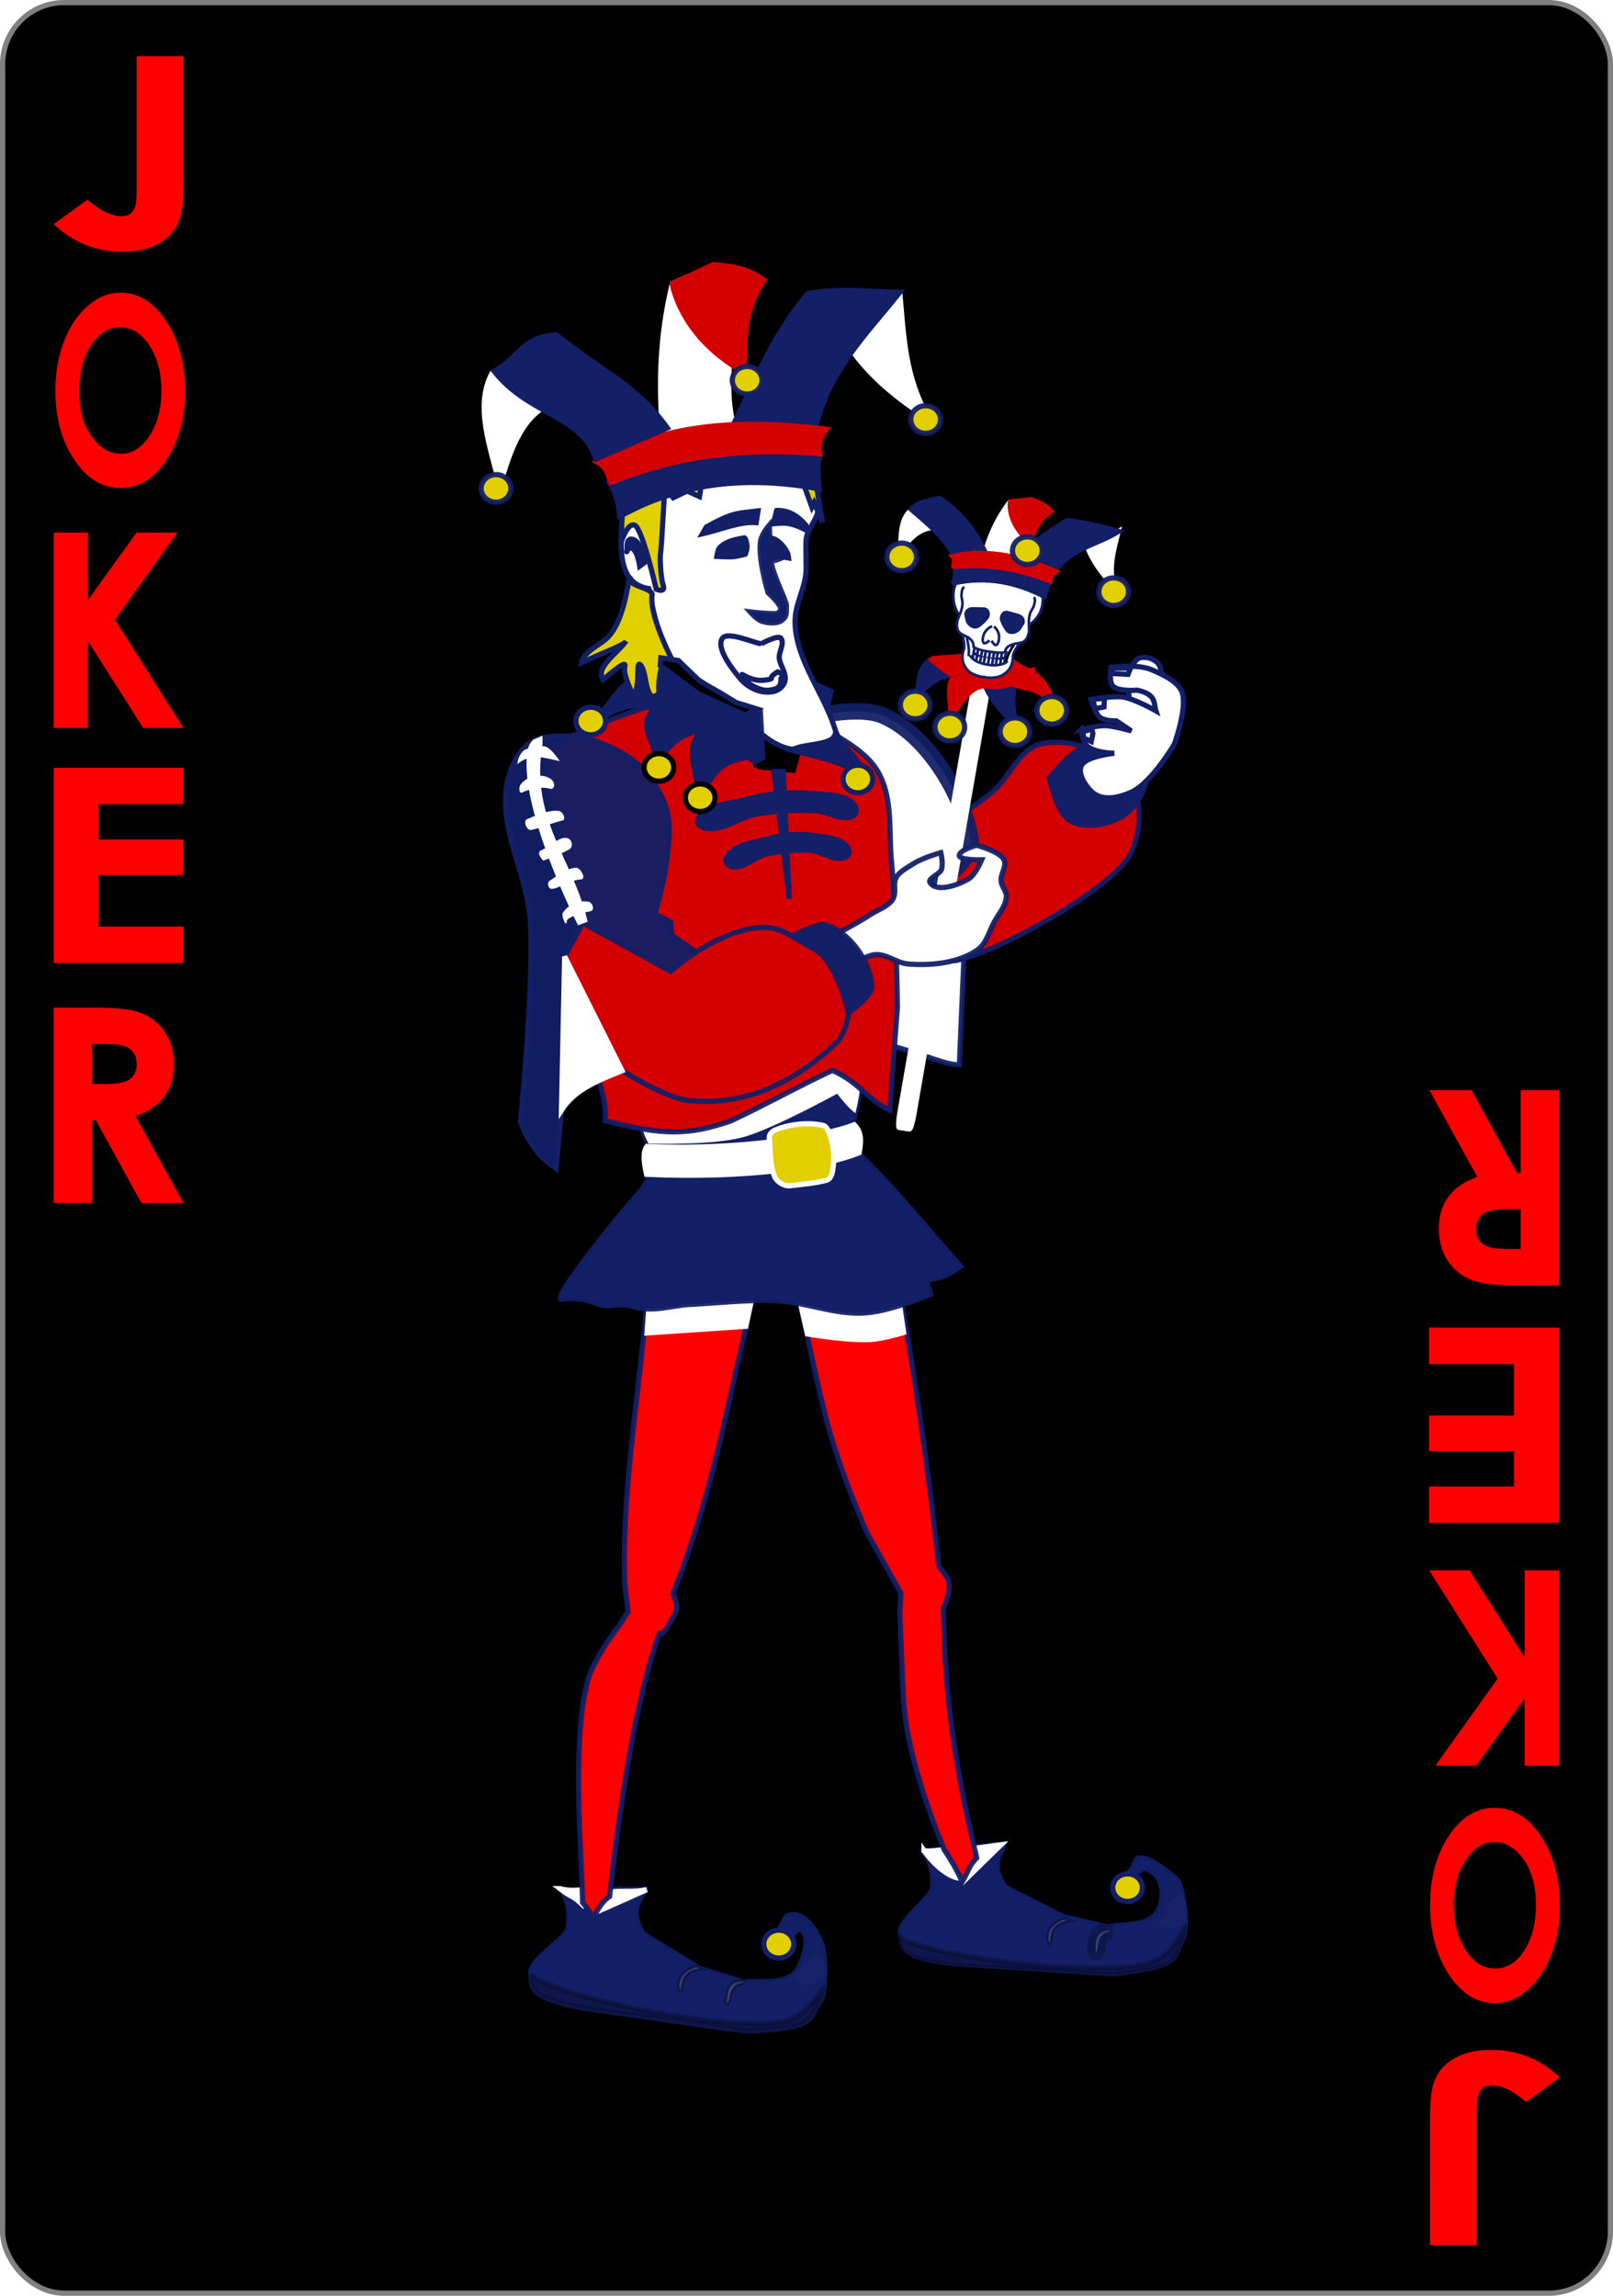 <?xml version="1.0" encoding="UTF-8" standalone="no"?>
<svg
   width="234"
   height="333"
   id="svg2"
   version="1.1"
   inkscape:version="1.1.2 (b8e25be8, 2022-02-05)"
   sodipodi:docname="Red Joker Playing Card Dark.svg"
   inkscape:export-filename="E:\DAN\OneDrive\projects\Playing_Cards\fronts\png-096-dpi\joker_red.png"
   inkscape:export-xdpi="96"
   inkscape:export-ydpi="96"
   xmlns:inkscape="http://www.inkscape.org/namespaces/inkscape"
   xmlns:sodipodi="http://sodipodi.sourceforge.net/DTD/sodipodi-0.dtd"
   xmlns="http://www.w3.org/2000/svg"
   xmlns:svg="http://www.w3.org/2000/svg"
   xmlns:rdf="http://www.w3.org/1999/02/22-rdf-syntax-ns#"
   xmlns:cc="http://creativecommons.org/ns#"
   xmlns:dc="http://purl.org/dc/elements/1.1/">
  <title
     id="title1406">Red Joker Playing Card</title>
  <defs
     id="defs4">
    <filter
       id="filter4594-85"
       style="color-interpolation-filters:sRGB"
       x="-0.062"
       y="-0.093"
       width="1.149"
       height="1.188">
      <feGaussianBlur
         id="feGaussianBlur4596-7"
         stdDeviation="0.94" />
    </filter>
    <filter
       id="filter4594-8-6"
       style="color-interpolation-filters:sRGB"
       x="-0.063"
       y="-0.095"
       width="1.152"
       height="1.192">
      <feGaussianBlur
         id="feGaussianBlur4596-1-1"
         stdDeviation="0.94" />
    </filter>
  </defs>
  <sodipodi:namedview
     id="base"
     pagecolor="#ffffff"
     bordercolor="#666666"
     borderopacity="1.0"
     inkscape:pageopacity="0.0"
     inkscape:pageshadow="2"
     inkscape:zoom="1.4753234"
     inkscape:cx="146.74749"
     inkscape:cy="204.70089"
     inkscape:document-units="px"
     inkscape:current-layer="g11669"
     showgrid="false"
     inkscape:showpageshadow="false"
     showguides="true"
     inkscape:guide-bbox="true"
     inkscape:snap-global="false"
     inkscape:window-width="1456"
     inkscape:window-height="976"
     inkscape:window-x="224"
     inkscape:window-y="25"
     inkscape:window-maximized="0"
     inkscape:snap-to-guides="false"
     showborder="false"
     fit-margin-top="0"
     fit-margin-left="0"
     fit-margin-right="0"
     fit-margin-bottom="0"
     inkscape:document-rotation="0"
     inkscape:pagecheckerboard="0">
    <inkscape:grid
       type="xygrid"
       id="grid3767"
       empspacing="5"
       visible="true"
       enabled="true"
       snapvisiblegridlinesonly="true"
       originx="4.7236681e-05"
       originy="5.2403288e-05" />
  </sodipodi:namedview>
  <g
     inkscape:label="Layer 1"
     inkscape:groupmode="layer"
     id="layer1"
     transform="translate(4.7236681e-5,-719.362)">
    <g
       id="g11669">
      <rect
         rx="8.919"
         ry="8.946"
         y="719.74"
         x="0.378"
         height="332.244"
         width="233.244"
         id="rect4266"
         style="fill:#000000;fill-opacity:1;stroke:#808080;stroke-width:0.756;stroke-linecap:butt;stroke-linejoin:miter;stroke-miterlimit:4;stroke-dasharray:none;stroke-opacity:1" />
      <g
         transform="matrix(0.073,0,0,0.074,-248.017,933.601)"
         id="g4233"
         style="fill:none;stroke:#000000;stroke-width:3.181;stroke-opacity:1" />
      <g
         clip-path="none"
         style="fill:none;stroke:#000000;stroke-width:3.181;stroke-opacity:1"
         id="g4211"
         transform="matrix(0.073,0,0,0.074,-248.017,933.601)" />
      <g
         transform="matrix(0.073,0,0,0.074,-248.017,933.601)"
         id="g4227"
         style="fill:none;stroke:#000000;stroke-width:3.181;stroke-opacity:1" />
      <g
         id="text3755-0"
         style="font-style:normal;font-variant:normal;font-weight:bold;font-stretch:normal;font-size:3.772px;line-height:0%;font-family:'Levenim MT';-inkscape-font-specification:'Sans Bold';letter-spacing:0px;word-spacing:0px;fill:#ff0000;fill-opacity:1;stroke:none;stroke-width:1"
         transform="scale(1.136,0.881)"
         aria-label="J">
        <path
           id="path1771"
           style="font-size:43.703px;line-height:1.25;fill:#ff0000;stroke-width:1"
           d="m 23.441,846.622 q 0,3.884 -0.405,5.634 -0.704,3.051 -2.987,4.524 -1.814,1.195 -4.353,1.195 -5.185,0 -8.834,-4.545 l 4.311,-4.033 q 2.411,2.731 4.375,2.731 1.344,0 1.728,-1.664 0.171,-0.726 0.171,-2.71 V 825.795 h 5.996 z" />
      </g>
      <g
         id="text3995-4"
         style="font-style:normal;font-variant:normal;font-weight:bold;font-stretch:normal;font-size:3.772px;line-height:0%;font-family:'Levenim MT';-inkscape-font-specification:'Sans Bold';letter-spacing:0px;word-spacing:0px;fill:#ff0000;fill-opacity:1;stroke:none;stroke-width:1"
         transform="scale(0.82,1.22)"
         aria-label="O">
        <path
           id="path1774"
           style="font-weight:bold;font-size:30.789px;line-height:1.25;-inkscape-font-specification:'Levenim MT Bold';fill:#ff0000;stroke-width:1"
           d="m 32.763,636.122 q 0,4.826 -3.292,8.193 -3.292,3.352 -8.118,3.352 -4.886,0 -8.223,-3.368 -3.337,-3.368 -3.337,-8.253 0,-3.157 1.518,-5.818 1.518,-2.661 4.239,-4.239 2.676,-1.548 5.773,-1.548 4.811,0 8.148,3.443 3.292,3.413 3.292,8.238 z m -4.209,-0.03 q 0,-3.127 -2.06,-5.307 -2.105,-2.225 -5.217,-2.225 -3.187,0 -5.232,2.21 -2.015,2.15 -2.015,5.352 0,3.668 2.631,5.803 2.045,1.669 4.69,1.669 3.082,0 5.172,-2.225 2.03,-2.165 2.03,-5.277 z" />
      </g>
      <g
         id="text3999-9"
         style="font-style:normal;font-variant:normal;font-weight:bold;font-stretch:normal;font-size:3.772px;line-height:0%;font-family:'Levenim MT';-inkscape-font-specification:'Sans Bold';letter-spacing:0px;word-spacing:0px;fill:#ff0000;fill-opacity:1;stroke:none;stroke-width:1"
         transform="scale(0.956,1.046)"
         aria-label="K">
        <path
           id="path1777"
           style="font-weight:bold;font-size:37.724px;line-height:1.25;-inkscape-font-specification:'Levenim MT Bold';fill:#ff0000;stroke-width:1"
           d="M 27.839,788.675 H 21.723 L 13.361,776.646 V 788.675 H 8.148 v -27.096 h 5.213 v 9.321 l 7.35,-9.321 h 6.208 l -9.468,12.084 z" />
      </g>
      <g
         id="text4003-8"
         style="font-style:normal;font-variant:normal;font-weight:bold;font-stretch:normal;font-size:3.772px;line-height:0%;font-family:'Levenim MT';-inkscape-font-specification:'Sans Bold';letter-spacing:0px;word-spacing:0px;fill:#ff0000;fill-opacity:1;stroke:none;stroke-width:1"
         transform="scale(1.103,0.906)"
         aria-label="E">
        <path
           id="path1780"
           style="font-weight:bold;font-size:43.527px;line-height:1.25;-inkscape-font-specification:'Levenim MT Bold';fill:#ff0000;stroke-width:1"
           d="M 24.128,948.185 H 7.062 V 916.922 H 24.128 v 5.823 H 12.97 v 5.653 h 11.158 v 5.717 H 12.97 v 8.225 h 11.158 z" />
      </g>
      <g
         id="text4007-2"
         style="font-style:normal;font-variant:normal;font-weight:bold;font-stretch:normal;font-size:3.772px;line-height:0%;font-family:'Levenim MT';-inkscape-font-specification:'Sans Bold';letter-spacing:0px;word-spacing:0px;fill:#ff0000;fill-opacity:1;stroke:none;stroke-width:1"
         transform="scale(1.018,0.982)"
         aria-label="R">
        <path
           id="path1783"
           style="font-weight:bold;font-size:40.166px;line-height:1.25;-inkscape-font-specification:'Levenim MT Bold';fill:#ff0000;stroke-width:1"
           d="m 26.147,910.234 h -6.001 l -6.492,-12.218 h -0.51 v 12.218 H 7.652 v -28.85 h 5.825 q 3.844,0 5.648,0.49 2.922,0.765 4.432,3.197 1.236,1.981 1.236,4.687 0,5.688 -5.472,7.649 z m -6.668,-20.534 q 0,-1.981 -1.804,-2.648 -0.824,-0.294 -3.02,-0.294 h -1.51 v 5.903 h 1.726 q 2.177,0 3.138,-0.431 1.471,-0.667 1.471,-2.53 z" />
      </g>
      <g
         id="text3755-0-7"
         style="font-style:normal;font-variant:normal;font-weight:bold;font-stretch:normal;font-size:3.772px;line-height:0%;font-family:'Levenim MT';-inkscape-font-specification:'Sans Bold';letter-spacing:0px;word-spacing:0px;fill:#ff0000;fill-opacity:1;stroke:none;stroke-width:1"
         transform="scale(-1.136,-0.881)"
         aria-label="J">
        <path
           id="path1798"
           style="font-size:43.703px;line-height:1.25;fill:#ff0000;stroke-width:1"
           d="m -182.614,-1165.378 q 0,3.884 -0.405,5.634 -0.704,3.051 -2.987,4.524 -1.814,1.195 -4.353,1.195 -5.185,0 -8.834,-4.545 l 4.311,-4.033 q 2.411,2.731 4.375,2.731 1.344,0 1.728,-1.664 0.171,-0.726 0.171,-2.71 v -21.958 h 5.996 z" />
      </g>
      <g
         id="text3995-4-1"
         style="font-style:normal;font-variant:normal;font-weight:bold;font-stretch:normal;font-size:3.772px;line-height:0%;font-family:'Levenim MT';-inkscape-font-specification:'Sans Bold';letter-spacing:0px;word-spacing:0px;fill:#ff0000;fill-opacity:1;stroke:none;stroke-width:1"
         transform="scale(-0.82,-1.22)"
         aria-label="O">
        <path
           id="path1795"
           style="font-weight:bold;font-size:30.789px;line-height:1.25;-inkscape-font-specification:'Levenim MT Bold';fill:#ff0000;stroke-width:1"
           d="m -253.001,-816.125 q 0,4.826 -3.292,8.193 -3.292,3.352 -8.118,3.352 -4.886,0 -8.223,-3.368 -3.337,-3.368 -3.337,-8.253 0,-3.157 1.518,-5.818 1.518,-2.661 4.239,-4.239 2.676,-1.548 5.773,-1.548 4.811,0 8.148,3.443 3.292,3.413 3.292,8.238 z m -4.209,-0.03 q 0,-3.127 -2.06,-5.307 -2.105,-2.225 -5.217,-2.225 -3.187,0 -5.232,2.21 -2.014,2.15 -2.014,5.352 0,3.668 2.631,5.803 2.045,1.669 4.69,1.669 3.082,0 5.172,-2.225 2.03,-2.165 2.03,-5.277 z" />
      </g>
      <g
         id="text3999-9-2"
         style="font-style:normal;font-variant:normal;font-weight:bold;font-stretch:normal;font-size:3.772px;line-height:0%;font-family:'Levenim MT';-inkscape-font-specification:'Sans Bold';letter-spacing:0px;word-spacing:0px;fill:#ff0000;fill-opacity:1;stroke:none;stroke-width:1"
         transform="scale(-0.956,-1.046)"
         aria-label="K">
        <path
           id="path1792"
           style="font-weight:bold;font-size:37.724px;line-height:1.25;-inkscape-font-specification:'Levenim MT Bold';fill:#ff0000;stroke-width:1"
           d="m -216.874,-905.489 h -6.115 l -8.363,-12.028 v 12.028 h -5.213 v -27.096 h 5.213 v 9.321 l 7.35,-9.321 h 6.208 l -9.468,12.084 z" />
      </g>
      <g
         id="text4003-8-2"
         style="font-style:normal;font-variant:normal;font-weight:bold;font-stretch:normal;font-size:3.772px;line-height:0%;font-family:'Levenim MT';-inkscape-font-specification:'Sans Bold';letter-spacing:0px;word-spacing:0px;fill:#ff0000;fill-opacity:1;stroke:none;stroke-width:1"
         transform="scale(-1.103,-0.906)"
         aria-label="E">
        <path
           id="path1789"
           style="font-weight:bold;font-size:43.527px;line-height:1.25;-inkscape-font-specification:'Levenim MT Bold';fill:#ff0000;stroke-width:1"
           d="m -187.965,-1006.543 h -17.066 v -31.264 h 17.066 v 5.823 h -11.158 v 5.653 h 11.158 v 5.717 h -11.158 v 8.225 h 11.158 z" />
      </g>
      <g
         id="text4007-2-1"
         style="font-style:normal;font-variant:normal;font-weight:bold;font-stretch:normal;font-size:3.772px;line-height:0%;font-family:'Levenim MT';-inkscape-font-specification:'Sans Bold';letter-spacing:0px;word-spacing:0px;fill:#ff0000;fill-opacity:1;stroke:none;stroke-width:1"
         transform="scale(-1.018,-0.982)"
         aria-label="R">
        <path
           id="path1786"
           style="font-weight:bold;font-size:40.166px;line-height:1.25;-inkscape-font-specification:'Levenim MT Bold';fill:#ff0000;stroke-width:1"
           d="m -203.692,-893.565 h -6.001 l -6.492,-12.218 h -0.51 v 12.218 h -5.491 v -28.85 h 5.825 q 3.844,0 5.648,0.49 2.922,0.765 4.432,3.197 1.236,1.981 1.236,4.687 0,5.688 -5.472,7.649 z m -6.668,-20.534 q 0,-1.981 -1.804,-2.648 -0.824,-0.294 -3.02,-0.294 h -1.51 v 5.903 h 1.726 q 2.177,0 3.138,-0.431 1.471,-0.667 1.471,-2.53 z" />
      </g>
      <path
         style="fill:#ffffff;fill-opacity:1;stroke:#131f67;stroke-width:0.756;stroke-miterlimit:4;stroke-dasharray:none;stroke-opacity:1"
         inkscape:connector-curvature="0"
         d="m 164.77,822.392 c -1.26,-0.864 -1.003,-2.815 -0.974,-4.27 0.017,-0.889 0.193,-1.831 0.696,-2.588 0.225,-0.338 0.556,-0.693 0.974,-0.776 0.804,-0.16 1.785,0.107 2.366,0.647 0.581,0.54 0.672,1.436 0.696,2.2 0.018,0.575 -0.32,1.114 -0.418,1.682 -0.162,0.941 0.446,2.173 -0.278,2.847 -0.725,0.674 -2.238,0.824 -3.062,0.259 z"
         id="path15686-8" />
      <path
         style="fill:#000000;fill-opacity:1;stroke:#000000;stroke-width:0.756;stroke-miterlimit:4;stroke-dasharray:none;stroke-opacity:1"
         inkscape:connector-curvature="0"
         d="m 129.064,880.383 -2.291,-6.218 -6.023,0.457 2.063,4.187 z"
         id="path3384-9" />
      <path
         style="fill:#131f67;fill-opacity:1;stroke:#131f67;stroke-width:0.756;stroke-miterlimit:4;stroke-dasharray:none;stroke-opacity:0.941"
         inkscape:connector-curvature="0"
         d="m 81.462,993.422 c 0.582,1.412 1.452,2.276 0.91,5.834 -0.824,1.668 -5.32,4.286 -5.389,6.194 0.315,1.781 -1.165,3.589 7.942,5.234 l 23.234,3.261 c 11.065,-0.394 8.801,-1.753 11.037,-4.56 0.735,-2.314 0.57,-7.645 -0.33,-8.815 -1.945,-4.181 -4.778,-4.034 -5.117,-2.63 -1.437,2.477 -0.73,1.128 -0.9,4.336 1.31,-2.712 3.561,-2.473 2.476,-3.426 1.965,0.364 2.092,2.539 0.621,5.756 -1.443,3.096 -6.071,1.826 -7.923,2.299 l -6.479,-2.025 -8.296,-5.036 c -2.081,-3.842 -0.264,-4.68 0.342,-6.45 z"
         id="path3958-2" />
      <path
         style="fill:#ffffff;fill-opacity:1;stroke:#ffffff;stroke-width:0.756;stroke-miterlimit:4;stroke-dasharray:none;stroke-opacity:1"
         inkscape:connector-curvature="0"
         d="m 93.814,993.451 c -2.127,0.501 -3.811,-0.007 -5.939,0.489 l -1.275,2.724 z m -12.577,-0.143 c 2.045,1.568 1.544,0.685 3.357,2.415 l 2.578,-2.515 c -1.997,0.077 -3.951,0.701 -5.935,0.1 z"
         id="path3249-7" />
      <path
         style="fill:#131f67;fill-opacity:1;stroke:#131f67;stroke-width:0.756;stroke-miterlimit:4;stroke-dasharray:none;stroke-opacity:0.941"
         inkscape:connector-curvature="0"
         d="m 133.905,987.781 c 0.684,1.323 1.599,2.094 1.379,5.575 -0.654,1.674 -4.778,4.539 -4.682,6.389 0.457,1.699 -0.82,3.557 8.129,4.475 l 22.748,1.435 c 10.667,-1.2 8.361,-2.346 10.283,-5.226 0.512,-2.292 -0.102,-7.435 -1.073,-8.5 -3.395,-2.946 -5.77,-3.832 -5.978,-2.45 -1.178,2.501 -0.954,0.233 -0.843,3.348 1.035,-2.72 1.191,-1.44 1.888,-2.512 1.931,0.206 3.602,2.512 2.456,5.732 -1.131,3.1 -5.714,2.215 -7.465,2.809 l -6.438,-1.48 -8.454,-4.256 c -2.341,-3.562 -0.656,-4.506 -0.221,-6.263 z"
         id="path3958-5-9" />
      <path
         style="fill:#ffffff;fill-opacity:1;stroke:#ffffff;stroke-width:0.756;stroke-miterlimit:4;stroke-dasharray:none;stroke-opacity:1"
         inkscape:connector-curvature="0"
         d="m 145.223,986.933 c -1.3,0.157 -3.005,0.489 -4.112,0.533 l -0.873,4.334 z m -11.176,0.856 c 1.948,2.722 4.173,4.076 5.467,4.01 l -1.939,-4.301 c 0,0 -2.687,0.552 -3.528,0.291 z"
         id="path3249-2-5" />
      <path
         sodipodi:nodetypes="cccccccccscccccccccscccccccc"
         style="fill:#ff0000;fill-opacity:1;stroke:#131f67;stroke-width:0.756;stroke-miterlimit:4;stroke-dasharray:none;stroke-opacity:0.941"
         inkscape:connector-curvature="0"
         d="m 110.293,903.36 -16.139,1.859 c -1.467,16.845 -4.115,31.445 -3.475,44.337 l 0.425,3.569 -1.132,1.791 c 0,0 -3.709,4.779 -4.626,7.95 -2.494,8.634 -0.951,25.535 -0.828,32.458 1.21,1.453 1.652,2.32 1.652,2.32 0.72,-2.255 2.27,-3.213 2.27,-3.213 0,0 2.291,-22.679 6.255,-35.24 2.079,-6.586 -0.343,0.988 3.41,-6.109 0.362,-0.912 -0.496,-2.556 -0.496,-2.556 6.362,-15.736 8.543,-31.408 12.684,-47.17 z m 20.032,2.131 -14.793,0.842 c 3.953,16.52 3.694,19.97 10.142,35.178 l 5.011,8.9 -0.147,2.81 c 0,0 0.362,9.61 0.543,12.775 0.526,9.218 5.932,21.734 5.932,21.734 0,0 1.528,2.17 2.573,4.586 0.988,-1.648 0.91,-2.191 2.102,-3.481 -1.997,-8.701 -4.661,-19.927 -4.826,-36.33 0,0 1.322,-2.504 0.688,-4.03 -0.211,-0.508 -1.351,-1.926 -1.351,-1.926 -1.626,-14.451 -3.038,-24.91 -5.875,-41.058 z"
         id="path3239-4" />
      <path
         style="fill:#ffffff;fill-opacity:1;stroke:#ffffff;stroke-width:0.25;stroke-miterlimit:4;stroke-dasharray:none;stroke-opacity:1"
         inkscape:connector-curvature="0"
         d="m 110.231,903.592 -1.905,0.028 -14.173,1.865 c -0.191,2.503 -0.378,5.003 -0.56,7.487 l 14.813,-0.998 c 0.587,-2.792 1.185,-5.59 1.825,-8.382 z m 20.093,2.203 -14.793,0.963 c 0.444,2.118 0.912,4.225 1.402,6.315 3.204,0.514 6.885,0.974 9.416,0.825 1.382,-0.081 3.388,-0.596 5.02,-1.077 -0.338,-2.32 -0.682,-4.664 -1.045,-7.026 z"
         id="path4269-3" />
      <path
         style="fill:#131f67;fill-opacity:1;stroke:#131f67;stroke-width:0.756;stroke-miterlimit:4;stroke-dasharray:none;stroke-opacity:0.941"
         inkscape:connector-curvature="0"
         d="m 89.059,869.609 c 0,0 2.809,10.525 4.663,15.023 0.478,1.161 1.438,2.477 1.438,2.477 0,0 -1.02,3.642 -2.256,5.029 -4.234,4.75 -12.557,15.325 -11.549,15.652 0,0 2.858,-0.328 4.789,0.529 2.218,0.985 3.378,-0.121 5.72,0.571 2.899,0.857 5.5,-0.179 8.247,-0.322 3.687,-0.192 8.37,-0.683 12.06,-0.56 4.908,0.164 9.029,2.184 13.579,1.774 3.786,-0.341 9.253,-2.691 9.253,-2.691 l -0.588,-2.068 c 2.818,-0.356 3.525,-1.039 4.937,-1.978 -6.089,-6.951 -10.19,-12.095 -16.48,-18.019 0,0 0.908,-2.812 1.233,-4.247 1.296,-5.734 2.838,-17.379 2.838,-17.379 z"
         id="path3231-1" />
      <path
         style="fill:#ffffff;fill-opacity:1;stroke:#ffffff;stroke-width:0.378;stroke-miterlimit:4;stroke-dasharray:none;stroke-opacity:1"
         inkscape:connector-curvature="0"
         d="m 92.995,879.456 c 0.934,3.302 -0.193,2.265 0.734,4.591 0.133,0.334 0.289,0.66 0.466,0.987 3.194,0.084 10.137,0.114 13.902,-1.008 4.399,-1.31 13.404,-6.267 13.404,-6.267 0.883,1.11 1.535,1.956 2.478,2.735 0.035,-0.143 0.076,-0.317 0.103,-0.442 0.581,-2.659 0.375,-2.336 0.894,-5.817 -21.104,-0.782 -31.83,5.199 -31.98,5.221 z"
         id="path4275-2" />
      <path
         style="fill:#ffffff;fill-opacity:1;stroke:#131f67;stroke-width:0.756;stroke-miterlimit:4;stroke-dasharray:none;stroke-opacity:0.941"
         inkscape:connector-curvature="0"
         d="m 140.094,852.324 -0.916,21.483 c -1.767,0.056 -4.487,-1.229 -8.984,-2.517 -5.131,-1.47 -3.391,-10.602 -4.467,-12.631 z"
         id="path3225-3" />
      <path
         style="fill:#d40000;fill-opacity:1;stroke:#131f67;stroke-width:0.756;stroke-miterlimit:4;stroke-dasharray:none;stroke-opacity:0.941"
         inkscape:connector-curvature="0"
         d="m 151.374,827.167 c 4.579,-0.812 11.094,1.844 12.75,5.15 1.676,3.347 1.526,8.565 -0.634,11.685 -3.299,4.764 -18.488,13.345 -24.617,14.644 -4.824,1.023 -3.276,-12.69 -1.542,-18.076 0.944,-2.933 4.681,-4.468 7.022,-6.702 2.341,-2.234 3.651,-6.104 7.022,-6.702 z"
         id="path3223-3" />
      <path
         style="fill:#ffffff;fill-opacity:1;stroke:#131f67;stroke-width:2.391;stroke-miterlimit:4;stroke-dasharray:none;stroke-opacity:0.941"
         inkscape:connector-curvature="0"
         d="m 113.345,824.529 c 0,0 10.151,-3.367 14.815,-1.341 6.336,2.752 11.414,11.234 12.621,17.694 0.93,4.978 -12.19,10.701 -12.19,10.701 z"
         id="path3207-4" />
      <path
         style="fill:#131f67;fill-opacity:1;stroke:#131f67;stroke-width:0.756;stroke-miterlimit:4;stroke-dasharray:none;stroke-opacity:1"
         inkscape:connector-curvature="0"
         d="m 157.715,827.543 c -2.018,0.331 -5.46,4.628 -5.46,4.628 0,0 0.957,5.109 3.091,6.276 2.062,1.128 5.068,0.571 7.155,-0.516 2.226,-1.16 3.816,-3.991 3.837,-6.285 0.027,-2.952 -5.023,-4.692 -8.622,-4.103 z"
         id="path3227-1" />
      <path
         style="fill:#d40000;fill-opacity:1;stroke:#131f67;stroke-width:0.756;stroke-miterlimit:4;stroke-dasharray:none;stroke-opacity:0.941"
         inkscape:connector-curvature="0"
         d="m 95.236,821.486 c -6.569,1.976 -11.955,4.276 -16.482,6.824 l 5.572,30.017 c -8.022,2.681 4.443,15.609 3.436,23.587 8.499,2.202 12.221,2.096 18.209,0.055 5.039,-2.339 9.691,-4.976 14.779,-7.347 3.96,1.718 5.245,4.428 8.314,5.761 l 1.121,-14.889 c 0,0 -0.177,-14.175 -0.859,-21.227 -0.424,-4.379 0.272,-9.204 -2.006,-13.057 -1.655,-2.799 -5.123,-4.625 -7.834,-6.23 -2.161,-1.278 -6.976,-3.063 -6.976,-3.063 z"
         id="path3199-1" />
      <path
         style="fill:#000000;fill-opacity:1;stroke:#000000;stroke-width:2.391;stroke-miterlimit:4;stroke-dasharray:none;stroke-opacity:1"
         inkscape:connector-curvature="0"
         d="m 114.46,830.214 -3.56,-0.38 -0.405,-2.966 c -0.597,-2.947 -1.023,-0.403 0.387,-0.646 l 0.779,-2.088 3.932,1.937 z"
         id="path3197-3" />
      <path
         style="fill:#000000;fill-opacity:1;stroke:#000000;stroke-width:0.756;stroke-miterlimit:4;stroke-dasharray:none;stroke-opacity:1"
         inkscape:connector-curvature="0"
         d="m 118.864,823.029 -3.658,6.733 -1.83,0.634 2.303,-7.155 z"
         id="path3195-8" />
      <path
         style="fill:#ffffff;fill-opacity:1;stroke:#131f67;stroke-width:0.756;stroke-miterlimit:4;stroke-dasharray:none;stroke-opacity:1"
         inkscape:connector-curvature="0"
         d="m 90.279,791.828 c 0.262,4.441 -1.801,11.984 3.841,12.916 0,0 1.414,8.986 4.328,11.622 4.396,3.977 7.788,5.915 11.982,9.413 2.385,1.989 4.428,2.614 6.807,2.26 1.639,-0.244 4.386,-1.354 3.932,-2.838 -1.612,-5.264 -5.639,-9.962 -5.823,-15.4 -0.101,-2.99 1.613,-5.081 1.604,-8.073 -0.004,-1.158 -0.046,-2.745 -0.017,-3.903 0.043,-1.721 1.825,-3.169 1.787,-4.89 -0.071,-3.22 -5.581,-6.074 -5.581,-6.074 l -11.631,0.494 z"
         id="path3115-7" />
      <path
         sodipodi:nodetypes="ccccc"
         style="fill:#131f67;fill-opacity:1;stroke:#131f67;stroke-width:0.756;stroke-miterlimit:4;stroke-dasharray:none;stroke-opacity:1"
         inkscape:connector-curvature="0"
         d="m 95.311,816.338 c -4.64,0.968 -6.124,4.027 -8.937,7.66 3.391,-1.949 5.153,-2.996 9.05,-1.739 0.379,-3.201 0.08,-3.106 -0.113,-5.921 z"
         id="path3082-5-4-4" />
      <path
         sodipodi:nodetypes="cscccsccccccc"
         style="fill:#e2cf00;fill-opacity:1;stroke:#131f67;stroke-width:0.756;stroke-miterlimit:4;stroke-dasharray:none;stroke-opacity:1"
         inkscape:connector-curvature="0"
         d="m 91.452,803.516 c -0.248,-1.952 -0.465,6.015 -3.647,8.638 -0.961,0.792 -3.24,1.912 -3.462,3.358 3.987,-1.908 6.142,-2.521 6.459,-3.151 -1.13,1.711 -4.53,3.781 -3.312,5.605 0,0 3.509,-3.191 3.162,-1.951 -0.359,1.283 1.261,4.228 1.261,4.228 1.016,-1.287 0.288,-5.111 0.972,-4.466 0.941,0.887 0.65,4.487 1.942,4.635 2.118,-0.804 1.825,-3.498 3.207,-4.323 0,0 -3.918,-7.163 -3.433,-10.414 0.145,-0.974 -3.032,-1.252 -3.148,-2.159 z"
         id="path3123-2" />
      <path
         style="fill:#e2cf00;fill-opacity:1;stroke:#131f67;stroke-width:0.756;stroke-miterlimit:4;stroke-dasharray:none;stroke-opacity:1"
         inkscape:connector-curvature="0"
         d="m 101.921,788.593 -5.754,0.065 -5.899,5.434 -0.219,4.133 c 0,0 0.91,-3.12 2.027,-2.683 1.104,0.432 3.126,9.289 3.126,9.289 0,0 1.39,0.598 1.017,-0.558 -0.469,-1.451 -0.434,-4.251 -0.434,-4.251 0,0 0.154,-1.241 0.253,-3.139 0.119,-2.264 0.414,-6.773 0.414,-6.773 l 1.209,1.447 2.036,-0.974 1.777,0.811 z m 14.445,0.41 1.42,3.919 0.318,-0.64 1.207,2.824 -0.791,-4.768 z"
         id="path3119-7" />
      <path
         style="fill:#131f67;fill-opacity:1;stroke:#131f67;stroke-width:0.756;stroke-miterlimit:4;stroke-dasharray:none;stroke-opacity:1"
         inkscape:connector-curvature="0"
         d="m 102.474,795.801 -0.571,0.991 c 2.641,-0.607 5.493,-1.827 7.801,-1.629 l 0.26,-1.695 c -2.577,0.352 -3.315,0.146 -6.308,1.693 z"
         id="path3126-7" />
      <path
         style="fill:#131f67;fill-opacity:1;stroke:#131f67;stroke-width:0.756;stroke-miterlimit:4;stroke-dasharray:none;stroke-opacity:1"
         inkscape:connector-curvature="0"
         d="m 112.678,793.401 -0.492,1.939 c 1.254,-0.12 2.388,-0.381 4.922,1.006 l -0.167,-0.766 c -1.173,-1.378 -2.459,-2.207 -4.262,-2.179 z"
         id="path3128-9" />
      <path
         style="fill:#131f67;fill-opacity:1;stroke:#131f67;stroke-width:0.756;stroke-miterlimit:4;stroke-dasharray:none;stroke-opacity:1"
         inkscape:connector-curvature="0"
         d="m 107.958,797.379 c -1.194,0.221 -2.735,0.473 -3.609,1.493 -0.2,0.233 -0.36,1.199 -0.36,1.199 0,0 1.609,0.097 2.41,0.033 0.58,-0.047 1.716,-0.356 1.716,-0.356 0,0 0.394,-0.856 0.215,-1.476 -0.06,-0.207 -0.146,-0.935 -0.373,-0.893 z"
         id="path3130-3" />
      <path
         style="fill:#131f67;fill-opacity:1;stroke:#131f67;stroke-width:0.756;stroke-miterlimit:4;stroke-dasharray:none;stroke-opacity:0.941"
         inkscape:connector-curvature="0"
         d="m 111.603,795.529 c 0,0 -1.058,1.218 -1.25,2.228 -0.469,2.469 1.067,7.575 1.067,7.575 0,0 1.389,1.217 1.81,2.126 0.157,0.338 -0.278,0.904 -0.674,0.911 -1.507,0.027 -3.735,-0.255 -3.735,-0.255 0,0 0.981,1.13 1.683,1.351 0.94,0.296 2.212,0.429 2.971,-0.164 0.776,-0.606 0.568,-1.16 0.615,-2.101 0.033,-0.67 -1.811,-4.05 -2.241,-6.404 0.44,-0.108 1.514,-0.353 2.058,-0.822 l -2.187,-1.428 z"
         id="path3138-1" />
      <path
         style="fill:#131f67;fill-opacity:1;stroke:#131f67;stroke-width:0.756;stroke-miterlimit:4;stroke-dasharray:none;stroke-opacity:1"
         inkscape:connector-curvature="0"
         d="m 111.213,798.002 c -0.258,0.513 -0.22,1.623 -0.22,1.623 0,0 1.207,0.267 1.938,0.388 0.347,0.057 1.473,0.273 1.473,0.273 0,0 -0.053,-0.521 -0.22,-0.834 -0.465,-0.869 -1.345,-1.895 -2.262,-2.018 -0.419,-0.056 -0.577,0.306 -0.709,0.569 z"
         id="path3132-9" />
      <path
         style="fill:#ffffff;fill-opacity:1;stroke:#131f67;stroke-width:0.756;stroke-miterlimit:4;stroke-dasharray:none;stroke-opacity:1"
         inkscape:connector-curvature="0"
         d="m 110.418,812.751 c -1.364,-0.254 -4.958,-1.885 -5.651,-0.764 -0.903,1.461 1.577,4.597 2.712,5.911 1.114,1.289 3.026,2.153 4.754,1.763 0.766,-0.173 1.541,-0.843 1.657,-1.568 0.184,-1.151 -0.594,-1.967 -0.824,-3.111 -0.196,-0.975 0.82,-2.208 0.229,-3.034 -0.402,-0.562 -2.878,0.802 -2.878,0.802 z"
         id="path3134-8" />
      <path
         style="fill:#ffffff;fill-opacity:1;stroke:#131f67;stroke-width:0.756;stroke-miterlimit:4;stroke-dasharray:none;stroke-opacity:1"
         inkscape:connector-curvature="0"
         d="m 107.724,817.215 c 0.002,0.887 2.272,2.482 3.891,2.257 0.879,-0.122 1.73,-0.287 1.673,-1.579 -0.016,-0.365 0.747,-0.583 -0.454,-1.08 0,0 -0.803,0.424 -0.955,0.832 0.23,0.267 -0.475,0.295 -0.937,0.363 -1.611,0.253 -3.217,-0.793 -3.217,-0.793 z"
         id="path3136-6" />
      <path
         style="fill:#131f67;fill-opacity:1;stroke:#131f67;stroke-width:0.756;stroke-miterlimit:4;stroke-dasharray:none;stroke-opacity:1"
         inkscape:connector-curvature="0"
         d="m 91.315,797.624 c 0.279,-0.141 0.691,-0.002 0.93,0.193 0.905,0.74 1.233,3.16 1.233,3.16 l -0.669,0.497 c 0,0 -0.373,-2.594 -1.32,-2.62 -0.307,-0.008 -0.709,0.605 -0.553,0.535 0.157,-0.07 -0.166,-1.491 0.378,-1.766 z"
         id="path3159-5" />
      <path
         style="fill:#131f67;fill-opacity:0.941;stroke:#131f67;stroke-width:0.756;stroke-miterlimit:4;stroke-dasharray:none;stroke-opacity:1"
         inkscape:connector-curvature="0"
         d="m 86.147,826.779 c -2.132,-0.738 -6.557,-0.988 -8.576,-0.014 -2.231,1.077 -3.443,3.686 -3.942,5.977 -1.459,6.702 2.927,13.453 3.311,20.282 0.543,9.666 -1.444,29.007 -1.444,29.007 1.514,3.969 3.326,5.526 5.171,6.815 l 0.792,-8.473 0.459,-22.275 2.605,-4.871 12.755,7.02 4.695,-2.103 -4.504,-3.107 -0.189,-1.944 -2.291,-1.155 c 0,0 3.43,-11.145 1.459,-15.924 -2.054,-4.981 -4.923,-7.373 -10.301,-9.236 z"
         id="path3201-0" />
      <path
         style="fill:#131f67;fill-opacity:1;stroke:#131f67;stroke-width:0.756;stroke-miterlimit:4;stroke-dasharray:none;stroke-opacity:1"
         inkscape:connector-curvature="0"
         d="m 112.3,831.258 2.199,18.472 -0.88,-18.472 z"
         id="path4302-2" />
      <path
         style="fill:#131f67;fill-opacity:1;stroke:#131f67;stroke-width:0.756;stroke-miterlimit:4;stroke-dasharray:none;stroke-opacity:1"
         inkscape:connector-curvature="0"
         d="m 115.344,834.365 c -2.44,0.012 -4.902,0.347 -7.231,0.975 -2.471,0.667 -6.573,0.861 -6.901,3.234 -0.061,0.441 0.617,0.794 1.083,0.891 2.592,0.54 5.036,-1.657 7.653,-2.079 2.714,-0.437 5.489,-0.54 8.243,-0.461 1.928,0.055 4.289,1.828 5.743,0.65 0.391,-0.317 0.331,-1.043 0.022,-1.431 -1.278,-1.607 -4.048,-1.491 -6.189,-1.676 -0.805,-0.069 -1.609,-0.108 -2.423,-0.104 z m 1.002,6.041 c -1.65,-0.038 -3.321,0.192 -4.897,0.613 -2.206,0.59 -5.444,0.915 -6.108,2.958 -0.121,0.372 0.208,0.892 0.6,1.028 1.767,0.614 3.478,-1.427 5.32,-1.806 2.034,-0.419 4.142,-0.607 6.223,-0.506 1.787,0.086 3.762,1.833 5.277,0.948 0.362,-0.211 0.516,-0.802 0.326,-1.158 -0.817,-1.531 -3.291,-1.684 -5.107,-1.947 -0.54,-0.078 -1.083,-0.117 -1.634,-0.129 z"
         id="path3378-6" />
      <rect
         style="fill:#ffffff;fill-opacity:1;stroke:#ffffff;stroke-width:0.756;stroke-linejoin:round;stroke-miterlimit:4;stroke-dasharray:none;stroke-opacity:1"
         x="279.349"
         y="785.841"
         width="2.036"
         height="68.49"
         transform="matrix(0.989,0.148,-0.171,0.985,0,0)"
         rx="0.271"
         ry="2.15"
         id="rect10679-0" />
      <path
         style="fill:#ffffff;fill-opacity:1;stroke:#131f67;stroke-width:0.756;stroke-miterlimit:4;stroke-dasharray:none;stroke-opacity:0.941"
         inkscape:connector-curvature="0"
         d="m 119.803,855.621 c 0,0 4.255,-2.133 6.421,-3.573 1.002,-0.666 2.776,-1.271 3.322,-2.293 0.599,-1.123 -0.113,-2.126 0.532,-3.227 0.426,-0.728 1.722,-1.442 2.542,-1.953 1.301,-0.811 3.861,-1.541 3.861,-1.541 0,0 0.413,1.669 0.066,2.515 -0.254,0.622 -1.997,1.24 -1.633,1.815 0.942,1.487 3.979,0.408 5.568,-0.487 1.024,-0.577 1.935,-2.799 1.935,-2.799 0,0 -3.378,0.083 -3.253,-0.668 0.138,-0.829 2.528,-1.443 2.528,-1.443 0,0 3.504,0.926 3.974,2.159 0.374,0.98 -0.435,1.802 -0.446,2.838 -0.011,0.971 0.84,1.637 0.773,2.5 -0.103,1.328 -1.12,2.454 -1.768,3.642 -0.759,1.392 -1.122,3.149 -2.479,4.076 -2.727,1.862 -6.566,2.27 -9.954,2.01 -1.777,-0.136 -3.224,-1.576 -4.989,-1.351 -1.918,0.245 -4.575,2.786 -4.575,2.786 z"
         id="path3209-2" />
      <path
         style="fill:#131f67;fill-opacity:1;stroke:#131f67;stroke-width:0.756;stroke-miterlimit:4;stroke-dasharray:none;stroke-opacity:0.941"
         inkscape:connector-curvature="0"
         d="m 113.177,855.965 c 0,0 2.669,-1.393 4.098,-1.887 0.783,-0.271 1.631,-0.813 2.428,-0.58 3.641,1.064 6.431,5.247 6.79,8.779 0.071,0.698 -0.547,1.382 -1.02,1.928 -1.447,1.671 -4.563,3.516 -4.563,3.516 z"
         id="path3205-4" />
      <path
         style="fill:#d40000;fill-opacity:1;stroke:#131f67;stroke-width:0.756;stroke-miterlimit:4;stroke-dasharray:none;stroke-opacity:0.941"
         inkscape:connector-curvature="0"
         d="m 81.918,858.099 8.317,16.568 c 0,0 6.374,3.986 9.608,4.32 8.507,0.88 15.771,-2.848 21.686,-8.599 0.985,-0.958 1.561,-3.702 1.561,-3.702 0.164,-0.39 -1.808,-7.853 -4.762,-9.526 -2.116,-1.198 -4.359,-2.512 -4.359,-2.512 -4.495,-2.417 -11.787,1.387 -16.691,5.6 L 84.523,853.228 Z"
         id="path3203-8" />
      <path
         style="fill:#ffffff;fill-opacity:1;stroke:#131f67;stroke-width:0.756;stroke-miterlimit:4;stroke-dasharray:none;stroke-opacity:1"
         inkscape:connector-curvature="0"
         d="m 156.873,825.181 c 0,0 0.152,1.548 0.626,2.155 0.998,1.277 4.158,1.283 4.158,1.283 0,0 -3.728,0.39 -4.643,1.573 -0.911,1.178 0.537,3.31 1.475,4.108 1.573,1.339 3.923,0.726 5.608,-0.026 2.941,-1.313 6.267,-6.968 6.267,-6.968 0,0 1.779,-4.884 1.213,-7.24 -0.424,-1.762 -2.696,-2.765 -4.453,-3.535 -2.131,-0.934 -5.932,-0.387 -5.932,-0.387 0,0 -0.391,2.085 0.287,2.763 0.808,0.808 3.51,0.559 3.51,0.559 2.835,0.628 2.342,1.896 2.702,3.001 0,0 -3.073,-1.744 -4.807,-2.007 -1.274,-0.193 -4.624,0.346 -4.624,0.346 0,0 0.555,1.69 1.063,2.365 0.642,0.854 2.627,0.751 2.627,0.751 l 2.176,1.46 c 0,0 -2.529,-0.746 -3.836,-0.767 -1.157,-0.019 -3.418,0.567 -3.418,0.567 z"
         id="path3221-6" />
      <path
         style="fill:#ffffff;fill-opacity:1;stroke:#ffffff;stroke-width:0.756;stroke-miterlimit:4;stroke-dasharray:none;stroke-opacity:1"
         inkscape:connector-curvature="0"
         d="m 93.861,885.644 c -0.465,0.579 -0.604,1.724 -0.063,4.046 14.542,0.658 25.711,-1.06 30.838,-3.124 0.257,-1.476 0.457,-2.939 -0.714,-4.057 -3.927,1.578 -16.497,3.797 -30.061,3.135 z"
         id="path3235-5" />
      <path
         style="fill:#e2cf00;fill-opacity:1;stroke:#ffffff;stroke-width:0.756;stroke-miterlimit:4;stroke-dasharray:none;stroke-opacity:1"
         inkscape:connector-curvature="0"
         d="m 111.606,884.369 c 0.142,1.769 0.07,3.996 0.767,5.647 0.323,0.765 1.356,1.431 2.234,1.331 1.62,-0.185 3.73,-0.361 5.3,-0.796 0.734,-0.203 0.878,-1.231 0.963,-1.938 0.213,-1.776 -0.025,-3.49 -0.547,-4.777 -0.19,-0.469 -0.39,-1.122 -0.914,-1.241 -2.228,-0.508 -5.052,-0.151 -7.009,0.7 -0.423,0.184 -0.829,0.64 -0.794,1.073 z"
         id="path3233-0" />
      <path
         style="fill:#ffffff;fill-opacity:1;stroke:#ffffff;stroke-width:1.5;stroke-miterlimit:4;stroke-dasharray:none;stroke-opacity:1"
         inkscape:connector-curvature="0"
         d="m 77.954,827.178 c -1.878,11.244 4.511,17.063 6.569,26.052 0,0 -8.293,-16.292 -7.313,-24.526 0.153,-1.29 0.744,-1.526 0.744,-1.526 z"
         id="path3361-9" />
      <path
         style="fill:#ffffff;fill-opacity:1;stroke:#ffffff;stroke-width:0.25;stroke-miterlimit:4;stroke-dasharray:none;stroke-opacity:1"
         inkscape:connector-curvature="0"
         d="m 78.551,827.699 c -0.741,-0.012 -1.699,0.238 -2.22,0.471 -0.88,0.393 -1.124,1.738 -1.124,1.738 1.928,-1.43 3.821,-0.731 5.72,-0.334 0,0 -0.952,-1.415 -1.724,-1.758 -0.174,-0.077 -0.406,-0.112 -0.652,-0.116 z m -0.318,4.306 c -1.024,0.013 -2.098,0.487 -2.637,1.27 -0.179,0.26 -0.183,1.09 0.101,0.931 0.683,-0.382 2.64,-0.977 4.069,-0.571 0.64,0.182 0.641,-0.721 0.133,-1.125 -0.456,-0.362 -1.052,-0.513 -1.666,-0.505 z m 2.364,5.076 c -1.365,0.002 -3.292,0.877 -4.098,1.215 -0.466,0.195 0.036,1.423 0.537,1.331 1.057,-0.194 3.342,-1.123 4.524,-1.37 0.419,-0.087 -0.01,-1.016 -0.425,-1.115 -0.168,-0.04 -0.343,-0.061 -0.538,-0.061 z m 1.382,3.936 c -1.044,0.008 -1.851,1.114 -3.454,1.813 -0.579,0.253 0.308,1.22 0.308,1.22 0,0 1.749,-0.55 3.662,-1.578 0.59,-0.317 0.37,-1.345 -0.305,-1.435 -0.072,-0.01 -0.142,-0.021 -0.211,-0.021 z m 1.568,4.332 c -1.365,0.065 -3.173,1.542 -3.762,1.881 -0.287,0.165 -0.14,0.908 0.197,0.933 0.844,0.062 2.799,-1.316 4.313,-1.373 0.573,-0.021 -0.174,-1.468 -0.747,-1.441 z m 0.924,4.878 c -0.911,0.073 -1.936,0.521 -2.68,1.538 -0.286,0.391 0.426,1.788 0.306,1.328 -0.158,-0.604 1.322,-1.216 3.548,-1.687 0.508,-0.108 0.202,-1.038 -0.309,-1.131 -0.262,-0.048 -0.561,-0.072 -0.865,-0.048 z"
         id="path3363-0" />
      <path
         style="fill:#ffffff;fill-opacity:1;stroke:#ffffff;stroke-width:0.756;stroke-miterlimit:4;stroke-dasharray:none;stroke-opacity:1"
         inkscape:connector-curvature="0"
         d="m 81.918,858.099 -0.459,22.275 c 1.973,-3.076 5.424,-4.33 8.776,-5.707 z"
         id="path3386-0" />
      <path
         style="fill:#ffffff;fill-opacity:1;stroke:#000000;stroke-width:2.391;stroke-miterlimit:4;stroke-dasharray:none;stroke-opacity:1"
         inkscape:connector-curvature="0"
         d="M 91.549,793.395"
         id="path3009-6" />
      <path
         style="fill:#ffffff;fill-opacity:1;stroke:#ffffff;stroke-width:0.756;stroke-miterlimit:4;stroke-dasharray:none;stroke-opacity:1"
         inkscape:connector-curvature="0"
         d="m 71.33,773.609 c -2.452,4.767 -0.168,10.579 1.18,16.184 1.333,-4.596 2.889,-9.533 6.874,-11.692 -1.987,-3.157 -5.302,-3.272 -8.054,-4.492 z"
         id="path3082-1" />
      <path
         style="fill:#ffffff;fill-opacity:1;stroke:#ffffff;stroke-width:0.756;stroke-miterlimit:4;stroke-dasharray:none;stroke-opacity:1"
         inkscape:connector-curvature="0"
         d="m 96.207,782.943 c -0.719,-7.558 -0.48,-15.046 1.34,-22.417 l 1.963,-0.925 6.631,6.277 c -0.012,5.204 -1.162,10.332 0.39,15.639 z"
         id="path3084-8" />
      <path
         style="fill:#ffffff;fill-opacity:1;stroke:#ffffff;stroke-width:0.756;stroke-miterlimit:4;stroke-dasharray:none;stroke-opacity:1"
         inkscape:connector-curvature="0"
         d="m 130.526,761.867 c 0.608,6.251 0.652,12.072 4.221,18.232 -4.474,-2.837 -8.536,-6.099 -11.521,-10.46 1.407,-3.479 4.899,-5.052 7.3,-7.772 z"
         id="path3088-93" />
      <path
         style="fill:#131f67;fill-opacity:1;stroke:#131f67;stroke-width:0.756;stroke-miterlimit:4;stroke-dasharray:none;stroke-opacity:1"
         inkscape:connector-curvature="0"
         d="m 105.935,781.873 c 3.396,-6.735 5.97,-13.662 11.272,-19.953 5.075,-0.794 8.321,-0.256 13.348,-0.171 -5.204,6.479 -10.517,11.587 -12.332,20.099 z"
         id="path3086-4" />
      <path
         style="fill:#131f67;fill-opacity:1;stroke:#131f67;stroke-width:0.756;stroke-miterlimit:4;stroke-dasharray:none;stroke-opacity:1"
         inkscape:connector-curvature="0"
         d="m 89.901,794.277 c 9.257,-5.15 18.973,-5.854 28.954,-3.999 -0.156,-1.798 -0.421,-3.626 0.214,-5.208 -10.432,-3.166 -20.944,-3.076 -30.684,4.238 1.031,1.584 1.404,3.258 1.516,4.969 z"
         id="path3072-4" />
      <path
         style="fill:#d40000;fill-opacity:1;stroke:#d40000;stroke-width:0.756;stroke-miterlimit:4;stroke-dasharray:none;stroke-opacity:1"
         inkscape:connector-curvature="0"
         d="m 97.649,761.166 c 1.539,5.304 5.179,9.296 10.407,12.294 0.07,-4.324 -0.517,-8.521 2.772,-13.461 -2.372,-1.634 -4.233,-2.01 -7.394,-2.248 l -5.888,2.775 z"
         id="path3090-6" />
      <path
         style="fill:#d40000;fill-opacity:1;stroke:#d40000;stroke-width:1;stroke-miterlimit:4;stroke-dasharray:none;stroke-opacity:1"
         inkscape:connector-curvature="0"
         d="m 88.688,789.186 c 9.619,-3.901 19.466,-5.042 30.053,-4.125 -0.25,-1.237 0.185,-2.322 0.909,-3.344 -11.261,-1.375 -22.644,-1.104 -32.848,4.616 1.213,0.684 1.526,1.779 1.885,2.853 z"
         id="path3074-06" />
      <path
         style="fill:#ffffff;fill-opacity:1;stroke:#131f67;stroke-width:0.756;stroke-miterlimit:4;stroke-dasharray:none;stroke-opacity:1"
         inkscape:connector-curvature="0"
         d="m 161.25,817.048 2.391,0.129 0.359,-0.906 h -2.511 z"
         id="path15561-1" />
      <path
         style="fill:#ffffff;fill-opacity:1;stroke:#131f67;stroke-width:0.756;stroke-miterlimit:4;stroke-dasharray:none;stroke-opacity:1"
         inkscape:connector-curvature="0"
         d="m 158.853,822.171 1.302,-0.275 0.077,-1.239 -1.685,0.138 z"
         id="path15563-8" />
      <path
         style="fill:#ffffff;fill-opacity:1;stroke:#131f67;stroke-width:0.756;stroke-miterlimit:4;stroke-dasharray:none;stroke-opacity:1"
         inkscape:connector-curvature="0"
         d="m 157.193,826.402 1.115,0.518 0.239,-1.165 -0.159,-0.647 -1.274,0.388 z"
         id="path15565-4" />
      <path
         style="fill:#ffffff;fill-opacity:1;stroke:#000000;stroke-width:2.391;stroke-miterlimit:4;stroke-dasharray:none;stroke-opacity:1"
         inkscape:connector-curvature="0"
         d="m 112.889,1001.588 c 0.005,0.032 0.028,0.318 -0.104,0.517 -0.134,0.203 0.083,0.163 0.083,0.163 0.164,0.029 0.104,-0.337 0.289,-0.536 z"
         id="path4558-9" />
      <path
         style="opacity:0.25;fill:#000000;fill-opacity:1;stroke:#000000;stroke-width:0.756;stroke-miterlimit:4;stroke-dasharray:none;stroke-opacity:1"
         inkscape:connector-curvature="0"
         d="m 77.038,1005.743 c 2.57,3.119 32.534,9.445 38.156,6.291 1.985,-1.092 3.451,-3.059 4.361,-4.662 l -0.384,2.051 c -0.764,0.68 -0.968,2.522 -2.701,3.438 -1.41,0.623 -3.857,0.842 -8.435,1.073 -5.995,-1.045 -13.023,-1.831 -18.902,-2.63 -5.338,-0.725 -9.419,-1.526 -11.164,-2.899 -0.764,-0.674 -1.059,-1.459 -0.93,-2.661 z"
         id="path4573-6" />
      <path
         style="opacity:0.13;fill:#ffffff;fill-opacity:1;stroke:#000000;stroke-width:12.394;stroke-miterlimit:4;stroke-dasharray:none;stroke-opacity:1;filter:url(#filter4594-85)"
         inkscape:connector-curvature="0"
         transform="matrix(0.067,0,0,0.056,132.229,956.649)"
         d="m -287,898.27 c 52.987,-11.463 33.102,14.3 70.046,7.131 33.82,-15.085 28.753,-17.592 27.788,-62.464 -5.061,-48.954 -41.301,-18.35 -52.666,15.709 -15.58,32.766 -23.246,31.868 -45.169,39.625 z"
         id="path4586-3" />
      <path
         style="opacity:0.25;fill:#ffffff;fill-opacity:1;stroke:#000000;stroke-width:0.756;stroke-miterlimit:4;stroke-dasharray:none;stroke-opacity:1"
         inkscape:connector-curvature="0"
         d="m 108.001,1006.906 c -1.694,0.116 -2.043,1.212 -2.203,2.314 -0.16,0.663 -0.534,0.908 -0.346,0.311 0.191,-1.4 0.173,-2.602 2.176,-2.751 z"
         id="path4588-7" />
      <path
         style="opacity:0.25;fill:#ffffff;fill-opacity:1;stroke:#000000;stroke-width:0.756;stroke-miterlimit:4;stroke-dasharray:none;stroke-opacity:1"
         inkscape:connector-curvature="0"
         d="m 101.5,1004.874 c -2.201,0.274 -2.57,1.622 -2.668,2.634 0.008,0.446 -0.219,0.69 -0.274,-0.153 0.174,-1.837 1.608,-2.405 2.537,-2.666 z"
         id="path4794-8" />
      <path
         style="fill:#e2cf00;fill-opacity:1;stroke:#131f67;stroke-width:0.756;stroke-linejoin:round;stroke-miterlimit:4;stroke-dasharray:none;stroke-opacity:1"
         inkscape:connector-curvature="0"
         d="m 115.151,1001.351 c 0,1.117 -0.974,2.023 -2.176,2.023 -1.202,0 -2.176,-0.906 -2.176,-2.023 0,-1.117 0.974,-2.023 2.176,-2.023 1.202,0 2.176,0.906 2.176,2.023 z"
         id="path9399-3-8-8" />
      <path
         style="opacity:0.25;fill:#000000;fill-opacity:1;stroke:#000000;stroke-width:0.756;stroke-miterlimit:4;stroke-dasharray:none;stroke-opacity:1"
         inkscape:connector-curvature="0"
         d="m 130.405,1000.211 c 2.777,2.826 32.562,6.728 37.775,3.263 1.843,-1.203 3.103,-3.213 3.853,-4.832 l -0.198,2.012 c -0.687,0.714 -0.727,2.511 -2.339,3.525 -1.322,0.707 -3.691,1.099 -8.138,1.661 -5.94,-0.568 -12.866,-0.808 -18.672,-1.146 -5.272,-0.307 -9.322,-0.779 -11.144,-1.978 -0.804,-0.595 -1.159,-1.332 -1.137,-2.505 z"
         id="path4573-2-2" />
      <path
         style="opacity:0.13;fill:#ffffff;fill-opacity:1;stroke:#000000;stroke-width:12.773;stroke-miterlimit:4;stroke-dasharray:none;stroke-opacity:1;filter:url(#filter4594-8-6)"
         inkscape:connector-curvature="0"
         transform="matrix(0.065,-0.005,0.005,0.054,180.318,949.059)"
         d="m -287,898.27 c 52.987,-11.463 33.102,14.3 70.046,7.131 33.82,-15.085 28.753,-17.592 27.788,-62.464 -5.061,-48.954 -41.301,-18.35 -52.666,15.709 -15.58,32.766 -23.246,31.868 -45.169,39.625 z"
         id="path4586-4-9" />
      <path
         style="opacity:0.25;fill:#ffffff;fill-opacity:1;stroke:#000000;stroke-width:2.391;stroke-miterlimit:4;stroke-dasharray:none;stroke-opacity:1"
         inkscape:connector-curvature="0"
         d="m 161.184,999.457 c -1.628,0.237 -1.872,1.323 -1.932,2.401 -0.098,0.653 -0.438,0.918 -0.308,0.326 0.065,-1.368 -0.055,-2.529 1.869,-2.821 z"
         id="path4588-6-1" />
      <path
         style="opacity:0.25;fill:#ffffff;fill-opacity:1;stroke:#000000;stroke-width:0.756;stroke-miterlimit:4;stroke-dasharray:none;stroke-opacity:1"
         inkscape:connector-curvature="0"
         d="m 154.726,997.968 c -2.105,0.427 -2.347,1.758 -2.355,2.744 0.045,0.431 -0.152,0.684 -0.278,-0.127 0.011,-1.789 1.349,-2.445 2.226,-2.766 z"
         id="path4794-6-3" />
      <path
         style="fill:#d40000;fill-opacity:1;stroke:#d40000;stroke-width:0.756;stroke-miterlimit:4;stroke-dasharray:none;stroke-opacity:1"
         inkscape:connector-curvature="0"
         d="m 138.894,816.863 c -1.939,1.685 -0.795,3.997 -1.007,6.549 1.365,-1.764 2.467,-4.223 4.75,-4.598 -0.859,-1.264 -2.588,-1.064 -3.743,-1.951 z"
         id="path3082-2-5" />
      <path
         style="fill:#131f67;fill-opacity:1;stroke:#131f67;stroke-width:0.756;stroke-miterlimit:4;stroke-dasharray:none;stroke-opacity:1"
         inkscape:connector-curvature="0"
         d="m 147.355,817.928 c -0.597,2.981 -0.646,3.607 0.27,6.93 -1.856,-1.896 -3.88,-3.854 -4.761,-6.265 1.217,-1.433 2.881,0.288 4.491,-0.664 z"
         id="path3088-9-9" />
      <path
         style="fill:#131f67;fill-opacity:1;stroke:#131f67;stroke-width:0.756;stroke-miterlimit:4;stroke-dasharray:none;stroke-opacity:1"
         inkscape:connector-curvature="0"
         d="m 135.269,814.932 c -2.294,1.379 -1.645,2.931 -2.385,5.398 1.735,-1.536 3.198,-3.078 5.565,-3.127 -0.15,-1.635 -2.205,-1.242 -3.18,-2.271 z"
         id="path3082-5-8" />
      <path
         style="fill:#d40000;fill-opacity:1;stroke:#d40000;stroke-width:1;stroke-miterlimit:4;stroke-dasharray:none;stroke-opacity:1"
         inkscape:connector-curvature="0"
         d="m 149.647,816.82 c 0.643,0.842 2.03,1.228 2.863,4.247 -2.184,-2.313 -2.874,-1.619 -6.211,-2.735 1.577,-1.042 2.047,-0.916 3.348,-1.513 z"
         id="path3082-5-5-4" />
      <path
         style="fill:#d40000;fill-opacity:1;stroke:#d40000;stroke-width:0.756;stroke-miterlimit:4;stroke-dasharray:none;stroke-opacity:1"
         inkscape:connector-curvature="0"
         d="m 146.673,815.088 c -3.889,1.05 -2.908,1.485 -6.374,-0.847 -0.068,0.557 -4.725,0.417 -5.177,0.764 4.249,3.978 10.679,5.527 14.51,1.811 -0.42,-0.438 -0.931,0.051 -2.959,-1.728 z"
         id="path3074-0-0" />
      <path
         style="fill:#ffffff;fill-opacity:1;stroke:#000000;stroke-width:0.378;stroke-miterlimit:4;stroke-dasharray:none;stroke-opacity:1"
         inkscape:connector-curvature="0"
         d="m 148.451,810.185 c -0.769,4.431 -3.303,7.738 -5.658,7.384 -2.355,-0.353 -3.641,-4.232 -2.871,-8.664 0.769,-4.431 3.303,-7.738 5.658,-7.384 2.355,0.353 3.641,4.232 2.871,8.664 z"
         id="path13374-7" />
      <path
         style="fill:#ffffff;fill-opacity:1;fill-rule:evenodd;stroke:#131f67;stroke-width:0.378;stroke-miterlimit:4;stroke-dasharray:none;stroke-opacity:1"
         inkscape:connector-curvature="0"
         d="m 143.926,810.183 c -0.434,0.215 -0.536,0.294 -0.802,0.565 -0.098,0.105 -0.289,0.356 -0.361,0.533 -0.071,0.177 -0.147,0.438 -0.171,0.579 -0.082,0.477 0.029,0.8 0.209,0.816 0.162,0.007 0.392,-0.117 0.76,-0.422"
         id="path584-7-6" />
      <path
         style="fill:#ffffff;fill-opacity:1;fill-rule:evenodd;stroke:#131f67;stroke-width:0.378;stroke-linejoin:bevel;stroke-miterlimit:4;stroke-dasharray:none;stroke-opacity:1"
         inkscape:connector-curvature="0"
         d="m 144.202,810.23 c 0.339,0.331 0.409,0.436 0.571,0.771 0.057,0.128 0.154,0.423 0.162,0.612 0.008,0.189 -0.009,0.459 -0.033,0.6 -0.083,0.476 -0.298,0.751 -0.475,0.714 -0.156,-0.041 -0.332,-0.226 -0.578,-0.622"
         id="path585-6-3" />
      <path
         style="fill:#ffffff;fill-opacity:1;stroke:#131f67;stroke-width:0.378;stroke-linecap:round;stroke-linejoin:round;stroke-miterlimit:4;stroke-dasharray:none;stroke-opacity:1"
         inkscape:connector-curvature="0"
         d="m 139.159,808.549 c -0.644,-0.804 -0.969,-2.081 -0.819,-3.385 0.167,-1.437 1.22,-2.73 2.569,-3.355 1.509,-0.683 3.817,-0.589 5.214,-0.311 0.954,0.144 3,0.922 3.66,1.554 1.162,1.087 1.648,2.455 1.447,3.901 -0.179,1.456 -1.025,2.459 -1.946,3.026"
         id="path573-6-6" />
      <path
         style="fill:#ffffff;fill-opacity:1;stroke:#131f67;stroke-width:0.378;stroke-miterlimit:4;stroke-dasharray:none;stroke-opacity:1"
         inkscape:connector-curvature="0"
         d="m 139.603,811.483 c 0.169,0.664 0.357,1.315 0.274,1.957 -0.217,0.495 -0.283,1.108 -0.229,1.613 0.062,0.69 0.617,1.581 1.263,1.947 0.667,0.345 1.099,0.474 1.891,0.592"
         id="path613-8-1" />
      <path
         style="fill:#ffffff;fill-opacity:1;stroke:#131f67;stroke-width:0.378;stroke-miterlimit:4;stroke-dasharray:none;stroke-opacity:1"
         inkscape:connector-curvature="0"
         d="m 140.246,811.867 c 0.141,0.529 0.179,0.727 0.257,1.245 0.06,0.477 0.063,0.763 0.037,1.423"
         id="path611-1-5" />
      <path
         style="fill:#ffffff;fill-opacity:1;stroke:#131f67;stroke-width:0.378;stroke-linejoin:round;stroke-miterlimit:4;stroke-dasharray:none;stroke-opacity:1"
         inkscape:connector-curvature="0"
         d="m 139.907,804.502 c -0.353,0.205 -0.38,0.589 -0.422,1.161 -0.03,0.435 0.191,0.901 0.138,1.295 -0.035,0.843 -0.442,1.629 -0.683,2.286 -0.22,0.763 -0.096,1.467 0.168,1.772 0.265,0.301 0.646,0.467 1.044,0.649 0.365,0.15 0.535,0.34 0.788,0.583 0.284,0.39 0.318,0.683 0.25,1.026"
         id="path580-4-4" />
      <path
         style="fill:#ffffff;fill-opacity:1;stroke:#131f67;stroke-width:0.378;stroke-miterlimit:4;stroke-dasharray:none;stroke-opacity:1"
         inkscape:connector-curvature="0"
         d="m 147.862,812.722 c -0.385,0.581 -0.784,1.144 -0.922,1.778 0.038,0.534 -0.106,1.135 -0.329,1.598 -0.292,0.637 -1.125,1.296 -1.863,1.455 -0.737,0.159 -1.191,0.154 -1.982,0.035"
         id="path614-9-2" />
      <g
         style="fill:#ffffff;fill-opacity:1;stroke:#131f67;stroke-width:9.702;stroke-miterlimit:4;stroke-dasharray:none;stroke-opacity:1"
         transform="matrix(0.04,0.006,-0.006,0.037,133.835,798.788)"
         id="g637-0-0">
        <path
           style="fill:#ffffff;fill-opacity:1;stroke:#131f67;stroke-width:9.702;stroke-miterlimit:4;stroke-dasharray:none;stroke-opacity:1"
           inkscape:connector-curvature="0"
           d="m 236.52,349.73 c 14.718,9.027 40.161,10.419 62.956,10.009 25.394,-0.129 47.133,-1.963 61.409,-10.597"
           id="path588-9-9" />
        <path
           style="fill:#ffffff;fill-opacity:1;stroke:#131f67;stroke-width:9.702;stroke-miterlimit:4;stroke-dasharray:none;stroke-opacity:1"
           inkscape:connector-curvature="0"
           d="m 241.67,373.28 c 16.238,10.204 35.334,13.708 57.326,12.878 22.842,-0.556 40.351,-2.478 56.001,-13.172"
           id="path608-5-7" />
        <g
           style="fill:#ffffff;fill-opacity:1;stroke:#131f67;stroke-width:9.702;stroke-miterlimit:4;stroke-dasharray:none;stroke-opacity:1"
           id="g625-8-3">
          <path
             style="fill:#ffffff;fill-opacity:1;stroke:#131f67;stroke-width:9.702;stroke-miterlimit:4;stroke-dasharray:none;stroke-opacity:1"
             inkscape:connector-curvature="0"
             d="m 229.89,385.64 c 17.367,20.948 41.608,24.585 69.173,25.315 29.519,1.077 59.166,-10.645 66.819,-25.314"
             id="path609-9-7" />
          <g
             style="fill:#ffffff;fill-opacity:1;stroke:#131f67;stroke-width:9.702;stroke-miterlimit:4;stroke-dasharray:none;stroke-opacity:1"
             id="g615-0-2">
            <path
               style="fill:#ffffff;fill-opacity:1;stroke:#131f67;stroke-width:9.702;stroke-miterlimit:4;stroke-dasharray:none;stroke-opacity:1"
               inkscape:connector-curvature="0"
               d="m 241.44,354.26 -0.416,41.212"
               id="path589-0-6" />
            <path
               style="fill:#ffffff;fill-opacity:1;stroke:#131f67;stroke-width:9.702;stroke-miterlimit:4;stroke-dasharray:none;stroke-opacity:1"
               inkscape:connector-curvature="0"
               d="m 254.97,358.63 -0.208,44.126"
               id="path592-0-0" />
            <path
               style="fill:#ffffff;fill-opacity:1;stroke:#131f67;stroke-width:9.702;stroke-miterlimit:4;stroke-dasharray:none;stroke-opacity:1"
               inkscape:connector-curvature="0"
               d="m 269.96,360.5 -0.416,46.208"
               id="path593-7-1" />
            <path
               style="fill:#ffffff;fill-opacity:1;stroke:#131f67;stroke-width:9.702;stroke-miterlimit:4;stroke-dasharray:none;stroke-opacity:1"
               inkscape:connector-curvature="0"
               d="m 283.49,361.54 -0.209,46.832"
               id="path594-2-6" />
            <path
               style="fill:#ffffff;fill-opacity:1;stroke:#131f67;stroke-width:9.702;stroke-miterlimit:4;stroke-dasharray:none;stroke-opacity:1"
               inkscape:connector-curvature="0"
               d="m 298.68,361.96 v 46.832"
               id="path595-5-5" />
            <path
               style="fill:#ffffff;fill-opacity:1;stroke:#131f67;stroke-width:9.702;stroke-miterlimit:4;stroke-dasharray:none;stroke-opacity:1"
               inkscape:connector-curvature="0"
               d="m 313.25,361.75 0.208,46.832"
               id="path598-5-7" />
            <path
               style="fill:#ffffff;fill-opacity:1;stroke:#131f67;stroke-width:9.702;stroke-miterlimit:4;stroke-dasharray:none;stroke-opacity:1"
               inkscape:connector-curvature="0"
               transform="translate(-0.416,-3.0518e-5)"
               d="m 326.78,360.5 0.416,46"
               id="path599-2-5" />
            <path
               style="fill:#ffffff;fill-opacity:1;stroke:#131f67;stroke-width:9.702;stroke-miterlimit:4;stroke-dasharray:none;stroke-opacity:1"
               inkscape:connector-curvature="0"
               d="m 341.56,358 0.208,44.126"
               id="path604-1-4" />
            <path
               style="fill:#ffffff;fill-opacity:1;stroke:#131f67;stroke-width:9.702;stroke-miterlimit:4;stroke-dasharray:none;stroke-opacity:1"
               inkscape:connector-curvature="0"
               d="m 355.3,352.59 0.417,41.628"
               id="path606-4-1" />
          </g>
        </g>
      </g>
      <path
         style="fill:#ffffff;fill-opacity:1;stroke:#000000;stroke-width:0.378;stroke-miterlimit:4;stroke-dasharray:none;stroke-opacity:1"
         inkscape:connector-curvature="0"
         d="m 147.106,812.867 c -0.313,0.461 -0.416,0.638 -0.665,1.107 -0.219,0.435 -0.318,0.705 -0.517,1.34"
         id="path612-6-2" />
      <path
         style="fill:#131f67;fill-opacity:1;fill-rule:evenodd;stroke:#131f67;stroke-width:0.378;stroke-miterlimit:4;stroke-dasharray:none;stroke-opacity:1"
         inkscape:connector-curvature="0"
         d="m 140.998,807.607 c 0.552,-0.007 1.082,0.015 1.629,0.038 0.732,-0.059 0.956,0.74 0.665,1.272 -0.33,0.463 -0.749,0.848 -1.216,1.211 -0.36,0.273 -0.731,0.271 -1.058,0.11 -0.267,-0.114 -0.497,-0.312 -0.709,-0.724 -0.066,-0.337 -0.143,-0.518 -0.229,-0.937 -0.058,-0.384 0.226,-0.902 0.918,-0.971 z"
         id="path586-7-0" />
      <path
         style="fill:#ffffff;fill-opacity:1;stroke:#131f67;stroke-width:0.378;stroke-linejoin:round;stroke-miterlimit:4;stroke-dasharray:none;stroke-opacity:1"
         inkscape:connector-curvature="0"
         d="m 149.979,805.991 c 0.266,0.298 0.161,0.67 0.007,1.226 -0.118,0.422 -0.486,0.8 -0.569,1.189 -0.252,0.81 -0.132,1.676 -0.126,2.37 -0.05,0.789 -0.405,1.421 -0.759,1.633 -0.353,0.209 -0.943,0.261 -1.211,0.31 -0.311,0.052 -0.642,0.18 -0.948,0.339 -0.377,0.243 -0.53,0.54 -0.582,0.886"
         id="path581-6-0" />
      <path
         style="fill:#131f67;fill-opacity:1;fill-rule:evenodd;stroke:#131f67;stroke-width:0.378;stroke-miterlimit:4;stroke-dasharray:none;stroke-opacity:1"
         inkscape:connector-curvature="0"
         d="m 147.862,808.636 c -0.522,-0.168 -1.032,-0.303 -1.559,-0.44 -0.674,-0.27 -1.158,0.423 -1.062,1.013 0.157,0.536 0.424,1.024 0.744,1.505 0.249,0.365 0.603,0.471 0.967,0.414 0.292,-0.03 0.577,-0.151 0.918,-0.48 0.177,-0.301 0.311,-0.45 0.535,-0.823 0.185,-0.347 0.091,-0.922 -0.543,-1.19 z"
         id="path587-8-1" />
      <path
         sodipodi:nodetypes="ccccc"
         style="fill:#ffffff;fill-opacity:1;stroke:#ffffff;stroke-width:0.756;stroke-miterlimit:4;stroke-dasharray:none;stroke-opacity:1"
         inkscape:connector-curvature="0"
         d="m 132.283,793.269 c -1.708,1.422 -1.5,3.774 -1.671,5.943 1.199,-1.492 2.389,-2.996 4.41,-3.302 -0.436,-1.366 -1.595,-1.823 -2.625,-2.583 z"
         id="path3082-0-4" />
      <path
         style="fill:#ffffff;fill-opacity:1;stroke:#ffffff;stroke-width:0.756;stroke-miterlimit:4;stroke-dasharray:none;stroke-opacity:1"
         inkscape:connector-curvature="0"
         d="m 142.768,800.093 c 0.72,-2.793 1.869,-5.445 3.728,-7.864 l 1.029,-0.093 2.17,3.051 c -0.728,1.862 -1.968,3.559 -1.993,5.647 z"
         id="path3084-9-6" />
      <path
         style="fill:#ffffff;fill-opacity:1;stroke:#ffffff;stroke-width:0.756;stroke-miterlimit:4;stroke-dasharray:none;stroke-opacity:1"
         inkscape:connector-curvature="0"
         d="m 162.205,796.467 c -0.614,2.513 -1.4,4.982 -0.718,7.82 -1.541,-1.652 -3.103,-3.754 -3.785,-5.819 1.098,-1.185 3.081,-1.232 4.503,-2.001 z"
         id="path3088-5-0" />
      <path
         style="fill:#131f67;fill-opacity:1;stroke:#131f67;stroke-width:0.756;stroke-miterlimit:4;stroke-dasharray:none;stroke-opacity:1"
         inkscape:connector-curvature="0"
         d="m 147.262,800.705 c 2.607,-2.425 4.177,-3.857 7.605,-5.841 2.088,0.271 5.087,0.868 7.416,1.567 -3.411,2.077 -7.151,2.493 -9.292,5.884 z"
         id="path3086-3-7" />
      <path
         style="fill:#131f67;fill-opacity:1;stroke:#131f67;stroke-width:0.756;stroke-miterlimit:4;stroke-dasharray:none;stroke-opacity:1"
         inkscape:connector-curvature="0"
         d="m 138.418,803.9 c 4.763,-1.045 9.067,-0.109 13.109,1.967 0.198,-0.797 0.354,-1.621 0.862,-2.224 -4.042,-2.7 -8.601,-4.003 -13.892,-2.084 0.212,0.816 0.126,1.588 -0.079,2.342 z"
         id="path3072-1-1" />
      <path
         style="fill:#d40000;fill-opacity:1;stroke:#d40000;stroke-width:0.756;stroke-miterlimit:4;stroke-dasharray:none;stroke-opacity:1"
         inkscape:connector-curvature="0"
         d="m 146.556,792.387 c -0.048,2.083 0.994,3.942 2.859,5.631 0.614,-1.542 0.925,-3.117 3.02,-4.502 -0.809,-0.865 -1.566,-1.218 -2.906,-1.675 l -2.93,0.304 z"
         id="path3090-4-7" />
      <path
         sodipodi:nodetypes="ccccc"
         style="fill:#131f67;fill-opacity:1;stroke:#131f67;stroke-width:0.756;stroke-miterlimit:4;stroke-dasharray:none;stroke-opacity:1;filter:url(#filter4519-2)"
         inkscape:connector-curvature="0"
         d="m 138.461,800.14 c -1.202,-2.678 -3.825,-4.8 -6.248,-6.898 1.128,-1.108 2.505,-1.224 4.088,-1.602 3.584,2.422 5.512,5.359 6.891,8.466 z"
         id="path3080-1-7" />
      <path
         sodipodi:nodetypes="cccccc"
         style="fill:#d40000;fill-opacity:1;stroke:#d40000;stroke-width:0.756;stroke-miterlimit:4;stroke-dasharray:none;stroke-opacity:1"
         inkscape:connector-curvature="0"
         d="m 138.644,801.542 c 4.735,-0.459 9.161,0.305 13.602,2.053 0.075,-0.566 0.423,-0.98 0.887,-1.33 -4.665,-2.032 -9.627,-3.367 -14.883,-2.197 0.423,0.45 0.112,0.907 0.109,1.417 z"
         id="path3074-7-7" />
      <path
         style="fill:#131f67;fill-opacity:1;stroke:#131f67;stroke-width:0.756;stroke-miterlimit:4;stroke-dasharray:none;stroke-opacity:1"
         inkscape:connector-curvature="0"
         d="m 120.018,821.808 0.557,-2.151 -1.949,-0.89 1.392,3.041 z"
         id="path16597-7" />
      <path
         style="fill:#e2cf00;fill-opacity:1;stroke:#131f67;stroke-width:0.756;stroke-linejoin:round;stroke-miterlimit:4;stroke-dasharray:none;stroke-opacity:1"
         inkscape:connector-curvature="0"
         d="m 165.711,992.867 c 0.175,1.094 -0.638,2.113 -1.815,2.276 -1.177,0.163 -2.274,-0.593 -2.449,-1.687 -0.175,-1.094 0.638,-2.113 1.815,-2.276 1.177,-0.163 2.274,0.593 2.449,1.687 z"
         id="path9399-4-3" />
      <path
         style="fill:#131f67;fill-opacity:1;stroke:#131f67;stroke-width:0.756;stroke-miterlimit:4;stroke-dasharray:none;stroke-opacity:1"
         inkscape:connector-curvature="0"
         d="m 95.572,821.75 c -3.936,2.76 -0.052,4.9 -0.613,8.159 2.804,-2.664 2.715,-3.648 7.261,-4.888 -1.142,-1.193 -4.407,-2.554 -6.647,-3.272 z"
         id="path3082-5-2-3" />
      <path
         style="fill:#131f67;fill-opacity:1;stroke:#131f67;stroke-width:0.756;stroke-miterlimit:4;stroke-dasharray:none;stroke-opacity:1"
         inkscape:connector-curvature="0"
         d="m 102.307,824.873 c -3.6,2.944 -0.773,6.136 -1.213,10.201 2.547,-2.985 2.517,-4.848 6.725,-5.772 -1.549,-2.076 -4.1,-3.453 -5.512,-4.429 z"
         id="path3082-5-81-5" />
      <path
         style="fill:#131f67;fill-opacity:1;stroke:#131f67;stroke-width:0.756;stroke-miterlimit:4;stroke-dasharray:none;stroke-opacity:1"
         inkscape:connector-curvature="0"
         d="m 121.425,825.891 c 1.268,2.909 2.378,2.047 3.991,5.836 -3.624,-1.973 -6.718,-2.546 -10.573,-3.544 1.653,-1.047 5.416,-0.54 6.582,-2.292 z"
         id="path3088-9-8-9" />
      <path
         style="fill:#e2cf00;fill-opacity:1;stroke:#131f67;stroke-width:0.756;stroke-linejoin:round;stroke-miterlimit:4;stroke-dasharray:none;stroke-opacity:0.941"
         inkscape:connector-curvature="0"
         d="m 74.087,789.91 c 0.175,1.094 -0.638,2.113 -1.815,2.276 -1.177,0.163 -2.274,-0.593 -2.449,-1.687 -0.175,-1.094 0.638,-2.113 1.815,-2.276 1.177,-0.163 2.274,0.593 2.449,1.687 z"
         id="path9399-4-2-9" />
      <path
         style="fill:#e2cf00;fill-opacity:1;stroke:#131f67;stroke-width:0.756;stroke-linejoin:round;stroke-miterlimit:4;stroke-dasharray:none;stroke-opacity:1"
         inkscape:connector-curvature="0"
         d="m 126.588,832.06 c 0.175,1.094 -0.638,2.113 -1.815,2.276 -1.177,0.163 -2.274,-0.593 -2.449,-1.687 -0.175,-1.094 0.638,-2.113 1.815,-2.276 1.177,-0.163 2.274,0.593 2.449,1.687 z"
         id="path9399-4-2-4-8" />
      <path
         style="fill:#e2cf00;fill-opacity:1;stroke:#000000;stroke-width:0.756;stroke-linejoin:round;stroke-miterlimit:4;stroke-dasharray:none;stroke-opacity:1"
         inkscape:connector-curvature="0"
         d="m 103.705,834.777 c 0.175,1.094 -0.638,2.113 -1.815,2.276 -1.177,0.163 -2.274,-0.593 -2.449,-1.687 -0.175,-1.094 0.638,-2.113 1.815,-2.276 1.177,-0.163 2.274,0.593 2.449,1.687 z"
         id="path9399-4-2-4-9-1" />
      <path
         style="fill:#e2cf00;fill-opacity:1;stroke:#000000;stroke-width:0.756;stroke-linejoin:round;stroke-miterlimit:4;stroke-dasharray:none;stroke-opacity:1"
         inkscape:connector-curvature="0"
         d="m 97.718,830.379 c 0.175,1.094 -0.638,2.113 -1.815,2.276 -1.177,0.163 -2.274,-0.593 -2.449,-1.687 -0.175,-1.094 0.638,-2.113 1.815,-2.276 1.177,-0.163 2.274,0.593 2.449,1.687 z"
         id="path9399-4-2-4-0-8" />
      <path
         style="fill:#e2cf00;fill-opacity:1;stroke:#131f67;stroke-width:0.756;stroke-linejoin:round;stroke-miterlimit:4;stroke-dasharray:none;stroke-opacity:0.941"
         inkscape:connector-curvature="0"
         d="m 134.902,821.322 c 0.175,1.094 -0.638,2.113 -1.815,2.276 -1.177,0.163 -2.274,-0.593 -2.449,-1.687 -0.175,-1.094 0.638,-2.113 1.815,-2.276 1.177,-0.163 2.274,0.593 2.449,1.687 z"
         id="path9399-4-2-4-2-2" />
      <path
         style="fill:#e2cf00;fill-opacity:1;stroke:#131f67;stroke-width:0.756;stroke-linejoin:round;stroke-miterlimit:4;stroke-dasharray:none;stroke-opacity:0.941"
         inkscape:connector-curvature="0"
         d="m 132.937,799.843 c 0.175,1.094 -0.638,2.113 -1.815,2.276 -1.177,0.163 -2.274,-0.593 -2.449,-1.687 -0.175,-1.094 0.638,-2.113 1.815,-2.276 1.177,-0.163 2.274,0.593 2.449,1.687 z"
         id="path9399-4-2-4-21-6" />
      <path
         style="fill:#e2cf00;fill-opacity:1;stroke:#131f67;stroke-width:0.756;stroke-linejoin:round;stroke-miterlimit:4;stroke-dasharray:none;stroke-opacity:0.941"
         inkscape:connector-curvature="0"
         d="m 151.17,798.937 c 0.175,1.094 -0.638,2.113 -1.815,2.276 -1.177,0.163 -2.274,-0.593 -2.449,-1.687 -0.175,-1.094 0.638,-2.113 1.815,-2.276 1.177,-0.163 2.274,0.593 2.449,1.687 z"
         id="path9399-4-2-4-5-6" />
      <path
         style="fill:#e2cf00;fill-opacity:1;stroke:#131f67;stroke-width:0.756;stroke-linejoin:round;stroke-miterlimit:4;stroke-dasharray:none;stroke-opacity:0.941"
         inkscape:connector-curvature="0"
         d="m 163.701,804.889 c 0.175,1.094 -0.638,2.113 -1.815,2.276 -1.177,0.163 -2.274,-0.593 -2.449,-1.687 -0.175,-1.094 0.638,-2.113 1.815,-2.276 1.177,-0.163 2.274,0.593 2.449,1.687 z"
         id="path9399-4-2-4-4-0" />
      <path
         style="fill:#e2cf00;fill-opacity:1;stroke:#131f67;stroke-width:0.756;stroke-linejoin:round;stroke-miterlimit:4;stroke-dasharray:none;stroke-opacity:0.941"
         inkscape:connector-curvature="0"
         d="m 154.709,822.097 c 0.175,1.094 -0.638,2.113 -1.815,2.276 -1.177,0.163 -2.274,-0.593 -2.449,-1.687 -0.175,-1.094 0.638,-2.113 1.815,-2.276 1.177,-0.163 2.274,0.593 2.449,1.687 z"
         id="path9399-4-2-4-44-3" />
      <path
         style="fill:#e2cf00;fill-opacity:1;stroke:#131f67;stroke-width:0.756;stroke-linejoin:round;stroke-miterlimit:4;stroke-dasharray:none;stroke-opacity:0.941"
         inkscape:connector-curvature="0"
         d="m 149.377,825.195 c 0.175,1.094 -0.638,2.113 -1.815,2.276 -1.177,0.163 -2.274,-0.593 -2.449,-1.687 -0.175,-1.094 0.638,-2.113 1.815,-2.276 1.177,-0.163 2.274,0.593 2.449,1.687 z"
         id="path9399-4-2-4-25-8" />
      <path
         style="fill:#e2cf00;fill-opacity:1;stroke:#131f67;stroke-width:0.756;stroke-linejoin:round;stroke-miterlimit:4;stroke-dasharray:none;stroke-opacity:0.941"
         inkscape:connector-curvature="0"
         d="m 139.922,824.532 c 0.175,1.094 -0.638,2.113 -1.815,2.276 -1.177,0.163 -2.274,-0.593 -2.449,-1.687 -0.175,-1.094 0.638,-2.113 1.815,-2.276 1.177,-0.163 2.274,0.593 2.449,1.687 z"
         id="path9399-4-2-4-25-0-0" />
      <path
         style="fill:#e2cf00;fill-opacity:1;stroke:#131f67;stroke-width:0.756;stroke-linejoin:round;stroke-miterlimit:4;stroke-dasharray:none;stroke-opacity:1"
         inkscape:connector-curvature="0"
         d="m 87.834,823.652 c 0.175,1.094 -0.638,2.113 -1.815,2.276 -1.177,0.163 -2.274,-0.593 -2.449,-1.687 -0.175,-1.094 0.638,-2.113 1.815,-2.276 1.177,-0.163 2.274,0.593 2.449,1.687 z"
         id="path9399-4-2-4-0-2-1" />
      <path
         style="fill:#e2cf00;fill-opacity:1;stroke:#131f67;stroke-width:0.756;stroke-linejoin:round;stroke-miterlimit:4;stroke-dasharray:none;stroke-opacity:0.941"
         inkscape:connector-curvature="0"
         d="m 110.526,774.224 c 0.175,1.094 -0.638,2.113 -1.815,2.276 -1.177,0.163 -2.274,-0.593 -2.449,-1.687 -0.175,-1.094 0.638,-2.113 1.815,-2.276 1.177,-0.163 2.274,0.593 2.449,1.687 z"
         id="path9399-4-2-4-0-1-2" />
      <path
         style="fill:#e2cf00;fill-opacity:1;stroke:#131f67;stroke-width:0.756;stroke-linejoin:round;stroke-miterlimit:4;stroke-dasharray:none;stroke-opacity:0.941"
         inkscape:connector-curvature="0"
         d="m 136.418,779.917 c 0.175,1.094 -0.638,2.113 -1.815,2.276 -1.177,0.163 -2.274,-0.593 -2.449,-1.687 -0.175,-1.094 0.638,-2.113 1.815,-2.276 1.177,-0.163 2.274,0.593 2.449,1.687 z"
         id="path9399-4-2-4-0-27-5" />
      <path
         sodipodi:nodetypes="cc"
         inkscape:connector-curvature="0"
         id="path4452-1"
         d="m 109.614,830.687 -0.804,-7.062"
         style="fill:none;stroke:#000000;stroke-width:0.567;stroke-linecap:butt;stroke-linejoin:miter;stroke-miterlimit:4;stroke-dasharray:none;stroke-opacity:1" />
      <path
         d="m 95.933,816.298 c -0.149,0.405 -0.7,2.918 -0.061,5.046 0,0 2.798,1.492 4.256,2.263 3.396,1.797 9.404,6.286 9.404,6.286 l 1.134,-0.629 -0.355,-6.633 -1.897,0.533 c -4.345,-1.006 -8.775,-4.326 -12.482,-6.866 z"
         id="path3188"
         inkscape:connector-curvature="0"
         style="fill:#131f67;stroke:#131f67;stroke-width:0.756;stroke-miterlimit:4;stroke-dasharray:none;stroke-opacity:0.941" />
      <path
         d="m 109.844,822.209 -3.074,-0.958 c -4.002,-2.498 -3.273,-1.836 -5.462,-3.288 l -2.879,-2.786 -2.55,-0.399 -0.09,1.127 5.609,4.158 6.748,3.04 z"
         id="path15558"
         inkscape:connector-curvature="0"
         style="stroke:#131f67;stroke-width:0.756;stroke-miterlimit:4;stroke-dasharray:none" />
      <path
         style="fill:#131f67;fill-opacity:1;stroke:#131f67;stroke-width:0.756;stroke-miterlimit:4;stroke-dasharray:none;stroke-opacity:1"
         inkscape:connector-curvature="0"
         d="m 96.809,781.429 c -4.525,-6.251 -9.035,-7.855 -16.111,-13.5 -4.914,0.335 -5.095,2.97 -8.993,5.313 5.204,6.479 12.614,6.263 14.751,12.679 z"
         id="path3086-4-2"
         sodipodi:nodetypes="ccccc" />
    </g>
  </g>
</svg>
